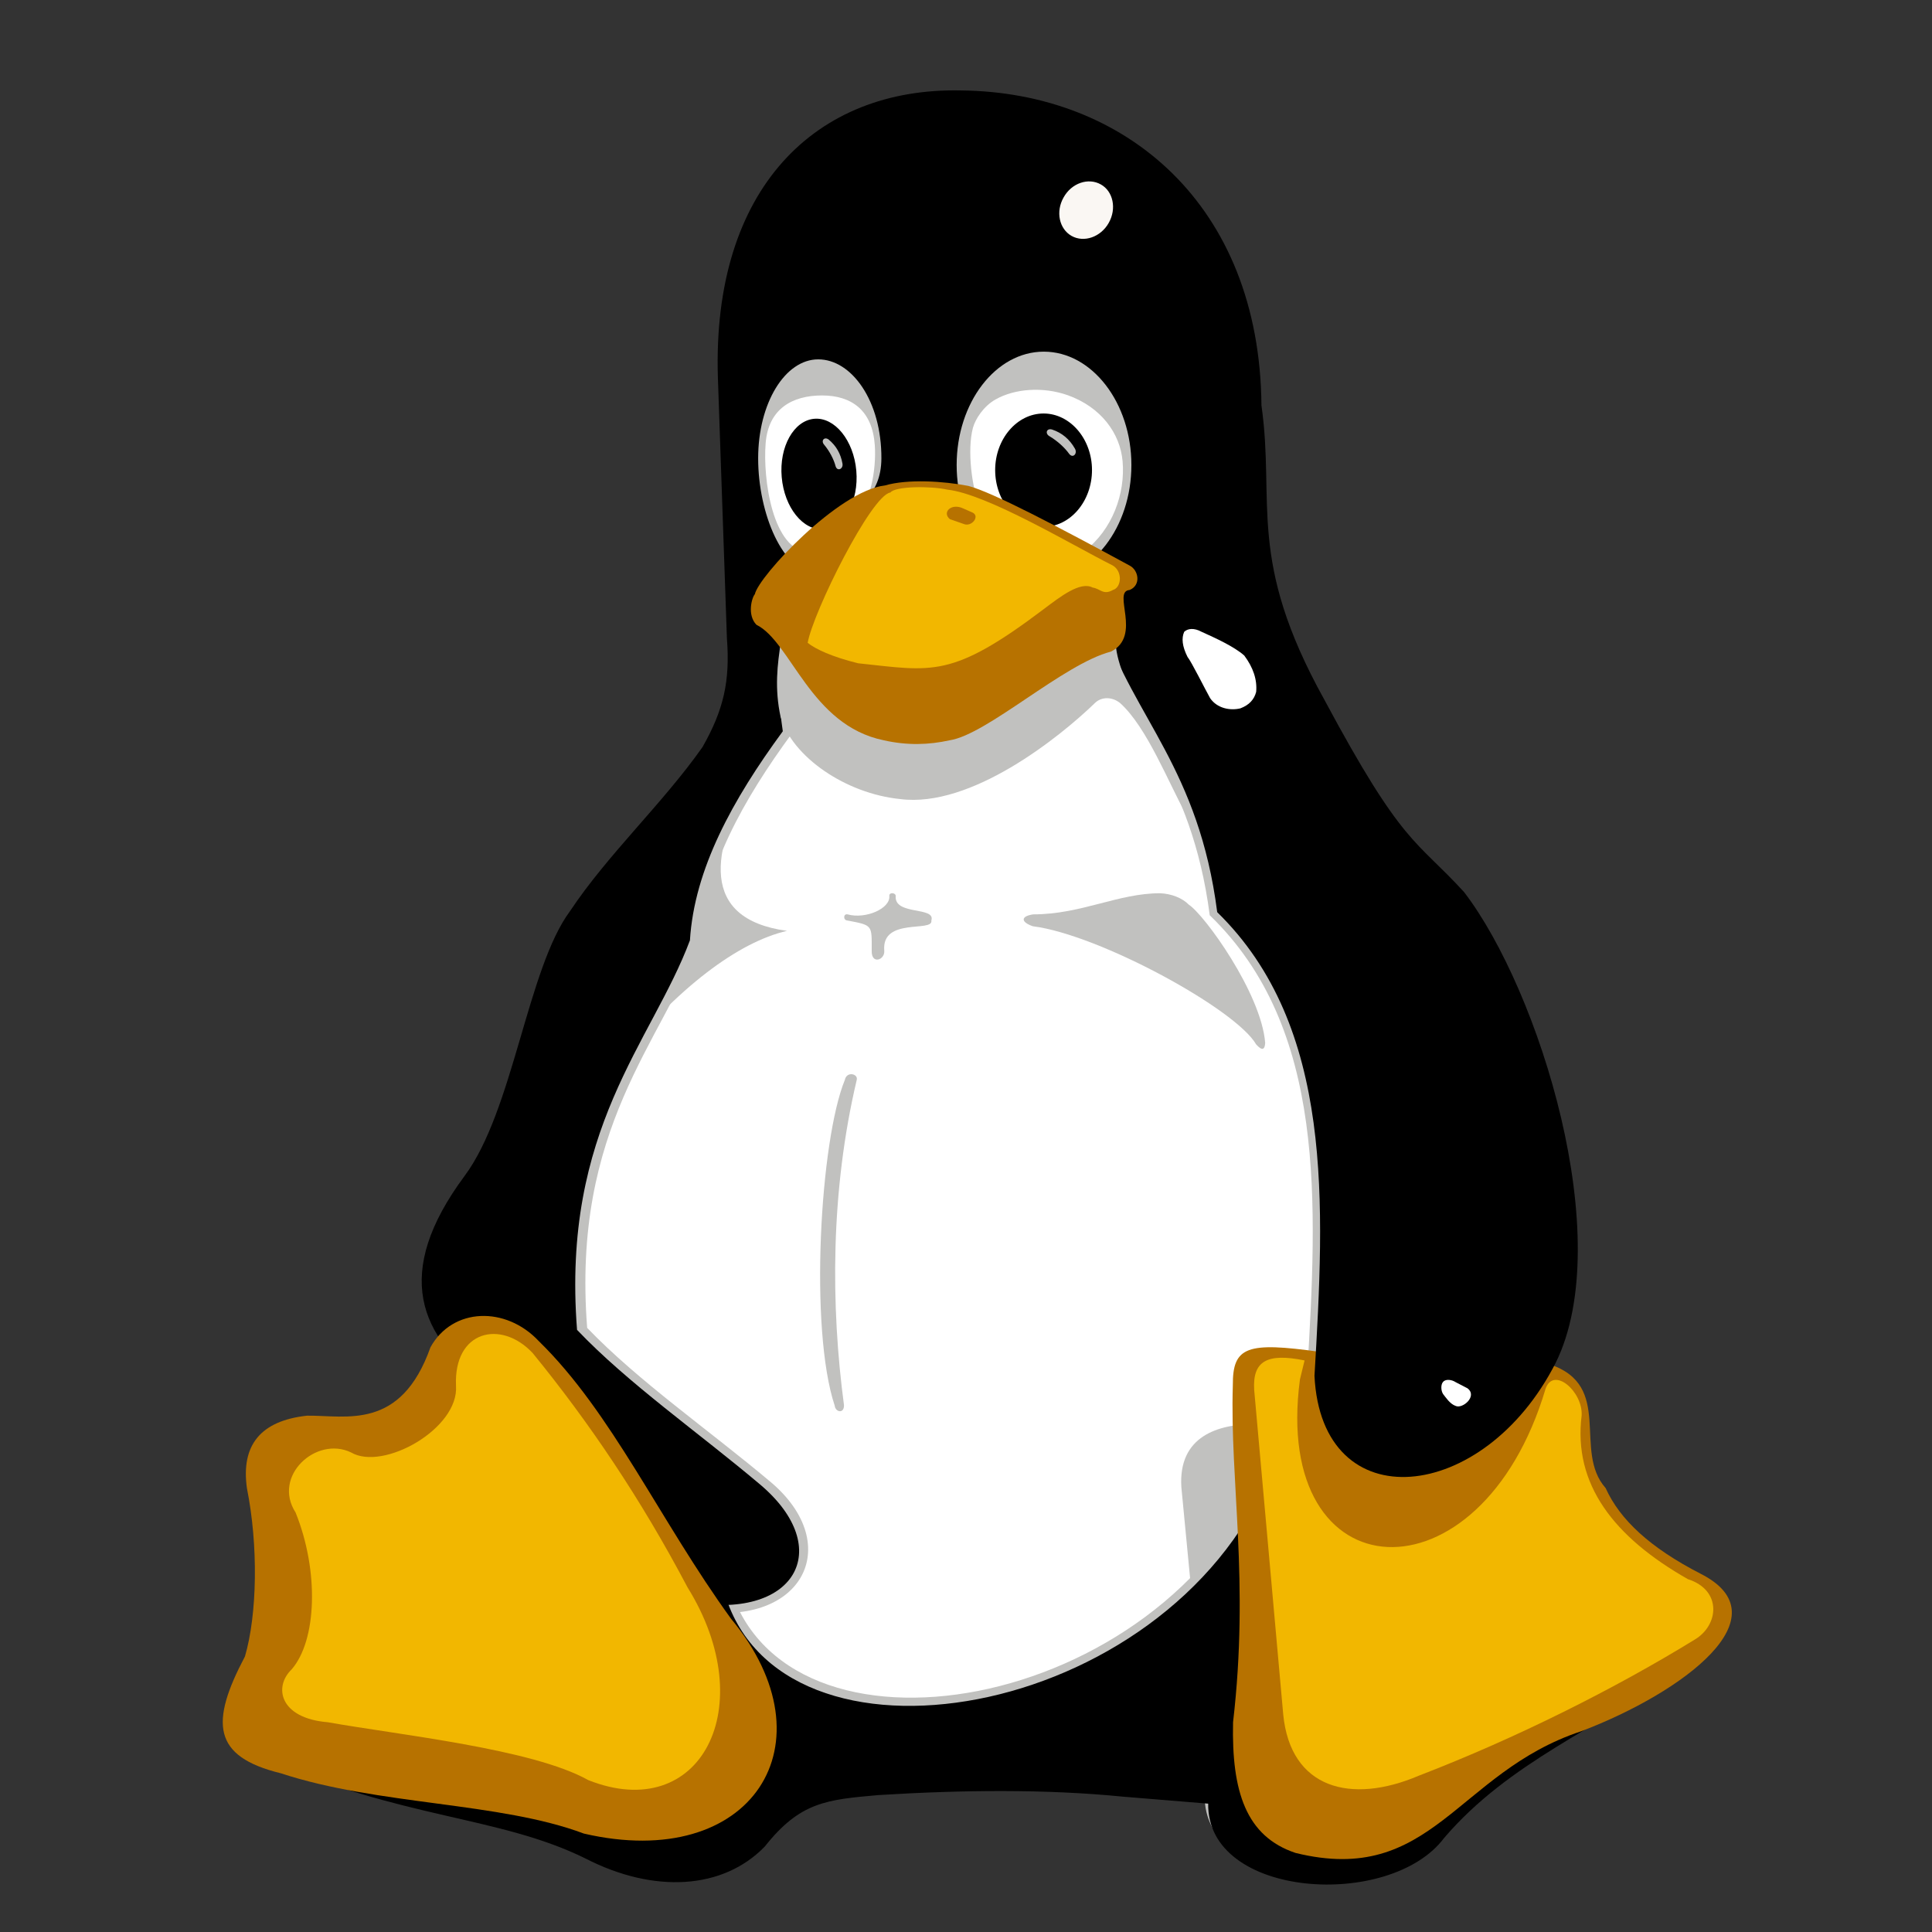 <?xml version="1.0" encoding="UTF-8" standalone="no"?>
<!-- Created with Sodipodi ("http://www.sodipodi.com/") -->

<svg
   xmlns:dc="http://purl.org/dc/elements/1.1/"
   xmlns:cc="http://creativecommons.org/ns#"
   xmlns:rdf="http://www.w3.org/1999/02/22-rdf-syntax-ns#"
   xmlns:svg="http://www.w3.org/2000/svg"
   xmlns="http://www.w3.org/2000/svg"
   xmlns:sodipodi="http://sodipodi.sourceforge.net/DTD/sodipodi-0.dtd"
   xmlns:inkscape="http://www.inkscape.org/namespaces/inkscape"
   version="1"
   x="0"
   y="0"
   width="100"
   height="100"
   id="svg75"
   sodipodi:version="0.32"
   inkscape:version="0.48.4 r9939"
   sodipodi:docname="linux.svg">
  <rect width="100%" height="100%" fill="#333333" stroke="none"/>
  <sodipodi:namedview
     inkscape:window-height="981"
     inkscape:window-width="1676"
     inkscape:pageshadow="2"
     inkscape:pageopacity="0.0"
     guidetolerance="10.0"
     gridtolerance="10.0"
     objecttolerance="10.0"
     borderopacity="1.0"
     bordercolor="#666666"
     pagecolor="#ffffff"
     id="base"
     inkscape:zoom="3.3009959"
     inkscape:cx="140.48027"
     inkscape:cy="61.099583"
     inkscape:window-x="0"
     inkscape:window-y="44"
     inkscape:current-layer="svg75"
     showgrid="false"
     inkscape:window-maximized="0" />
  <defs
     id="defs77" />
  <g
     id="g3157"
     transform="matrix(0.153,0,0,0.153,-6.326,92.768)">
    <path
       inkscape:connector-curvature="0"
       d="m 219.796,-135.374 53.407,85.115 69.261,35.048 105.144,-34.213 63.42,-98.468 -6.675,-91.793 -51.738,-115.157 -24.199,-45.896 -129.344,1.669 -6.676,39.221 -45.061,75.936 -30.041,82.613 2.503,65.924 z"
       style="font-size:12px;fill:#ffffff"
       id="path4" />
    <g
       transform="matrix(1.034,0,0,1.034,170.144,-860.337)"
       id="g6"
       style="font-size:12px;fill:#c1c1bf">
      <path
         inkscape:connector-curvature="0"
         id="path7"
         d="m 329.336,727.552 c -14.112,-1.224 -25.2,-11.736 -26.208,-32.616 3.24,-55.44 6.48,-112.824 -31.896,-149.832 -5.976,-46.08 -27.216,-63 -37.224,-92.592 l -15.768,-11.304 18.864,-29.52 8.064,0.216 78.768,159.264 16.488,80.28 -11.088,76.104 z" />
    </g>
    <g
       transform="matrix(1.034,0,0,1.034,170.144,-860.337)"
       id="g8"
       style="font-size:12px;fill:#c1c1bf">
      <path
         inkscape:connector-curvature="0"
         id="path9"
         d="m 136.232,439.696 c -2.376,15.552 -3.672,30.816 -1.44,45.576 -16.416,22.32 -28.872,44.856 -30.312,68.04 -12.456,33.192 -42.048,61.272 -36.936,126.792 16.632,17.352 39.888,33.48 59.832,50.256 25.056,20.952 10.152,48.6 -25.128,42.048 -7.848,-8.64 -25.632,-62.784 -59.328,-96.12 l 6.624,-43.704 31.824,-85.176 39.6,-63.36 4.392,-27.36 -5.544,-69.912 4.608,-25.56 11.808,78.48 0,0 z" />
    </g>
    <g
       transform="matrix(1.034,0,0,1.034,170.144,-860.337)"
       id="g10"
       style="font-size:12px;fill:#c1c1bf">
      <path
         inkscape:connector-curvature="0"
         id="path11"
         d="m 115.64,341.416 c 0.936,-5.04 2.16,-9.792 3.672,-14.256 l 2.376,15.624 -6.048,-1.368 z" />
    </g>
    <g
       transform="matrix(1.034,0,0,1.034,170.144,-860.337)"
       id="g12"
       style="font-size:12px;fill:#c1c1bf">
      <path
         inkscape:connector-curvature="0"
         id="path13"
         d="m 120.968,500.464 c -12.6,23.328 -16.992,45.792 11.952,49.752 -15.912,3.672 -35.712,18.432 -55.728,43.272 l 0.432,-50.472 23.832,-39.744 19.512,-2.808 z" />
    </g>
    <g
       transform="matrix(1.034,0,0,1.034,170.144,-860.337)"
       id="g14"
       style="font-size:12px;fill:#c1c1bf">
      <path
         inkscape:connector-curvature="0"
         id="path15"
         d="m -33.256,818.488 c 43.776,19.656 74.664,18.576 102.528,32.472 22.032,11.592 44.28,10.224 57.672,-3.816 11.376,-14.688 19.8,-15.408 36.576,-16.92 27.432,-1.656 54.216,-1.944 78.408,0.576 l 27.648,2.232 c -0.504,31.032 58.464,34.848 75.816,11.304 20.952,-24.912 49.752,-36.072 74.448,-54.144 L 289.304,725.536 c -33.48,80.928 -158.256,102.096 -175.536,37.728 l -147.024,55.224 z" />
    </g>
    <g
       transform="matrix(1.034,0,0,1.034,170.144,-860.337)"
       id="g16"
       style="font-size:12px;fill:#c1c1bf">
      <path
         inkscape:connector-curvature="0"
         id="path17"
         d="m 286.424,711.568 c -12.6,-0.072 -25.488,4.032 -24.48,20.592 l 4.248,44.28 38.232,-19.8 -18,-45.072 z" />
    </g>
    <g
       transform="matrix(1.034,0,0,1.034,170.144,-860.337)"
       id="g18"
       style="font-size:12px">
      <path
         inkscape:connector-curvature="0"
         id="path19"
         d="m -37.36,821.224 c 44.496,19.656 75.96,18.504 104.328,32.472 22.392,11.52 45,10.224 58.68,-3.888 11.592,-14.616 20.16,-15.336 37.224,-16.848 27.864,-1.728 55.152,-1.944 79.776,0.504 l 28.08,2.304 c -0.504,31.032 59.544,34.776 77.184,11.232 21.312,-24.912 50.616,-36 75.744,-54.144 L 290.816,728.272 C 256.76,809.128 129.824,830.296 112.256,766 L -37.36,821.224 z" />
    </g>
    <g
       transform="matrix(1.034,0,0,1.034,170.144,-860.337)"
       id="g20"
       style="font-size:12px;fill:#b77200">
      <path
         inkscape:connector-curvature="0"
         id="path21"
         d="m 382.328,691.984 c 21.312,6.984 7.56,28.296 18.432,40.536 4.68,10.368 14.544,19.512 31.032,28.008 27.576,13.896 -5.544,38.808 -39.024,51.552 -40.824,13.536 -48.744,50.832 -93.456,39.816 -16.2,-5.4 -20.952,-20.088 -20.448,-42.768 5.4,-46.368 -1.08,-78.696 -0.072,-110.304 -0.072,-12.672 4.752,-14.184 28.44,-10.872 2.808,38.376 45.144,39.384 75.096,4.032 z" />
    </g>
    <g
       transform="matrix(1.034,0,0,1.034,170.144,-860.337)"
       id="g22"
       style="font-size:12px;fill:#f2b700">
      <path
         inkscape:connector-curvature="0"
         id="path23"
         d="m 339.632,826.624 c 31.968,-12.312 64.224,-28.512 90.216,-44.496 7.992,-4.68 9.072,-16.2 -2.16,-19.8 -24.336,-13.824 -37.584,-31.104 -34.776,-53.568 0.432,-7.848 -9.216,-16.2 -11.808,-8.712 -21.24,71.424 -89.784,67.608 -80.352,-3.096 0.504,-2.088 1.008,-4.176 1.512,-6.192 -12.312,-2.52 -17.064,0.216 -16.488,9.648 l 9.504,106.2 c 2.376,24.192 22.032,29.52 44.352,20.016 z" />
    </g>
    <g
       transform="matrix(1.034,0,0,1.034,170.144,-860.337)"
       id="g24"
       style="font-size:12px">
      <path
         inkscape:connector-curvature="0"
         id="path25"
         d="m 354.464,537.544 c 24.696,32.256 49.968,113.544 29.952,154.008 -23.472,46.224 -76.608,51.696 -78.912,4.248 3.312,-56.16 6.48,-114.264 -31.824,-151.704 -5.976,-46.728 -27.288,-63.864 -37.296,-93.816 l -33.264,-24.192 -69.552,9 c -2.808,17.064 -4.464,33.696 -2.016,49.824 -16.488,22.464 -28.944,45.144 -30.384,68.4 -12.456,33.336 -42.048,61.632 -36.936,127.44 16.632,17.496 39.888,33.696 59.832,50.544 25.056,21.096 11.448,45 -23.832,38.376 C 78.848,746.056 56.744,722.872 35.288,699.328 12.392,683.056 3.896,662.176 27.368,630.496 43.424,609.04 47.96,562.456 62,543.664 74.312,525.16 92.24,508.6 105.272,490.096 c 6.912,-12.168 9.072,-21.528 7.992,-35.64 l -2.952,-85.32 c -1.944,-61.92 32.112,-94.896 79.488,-93.888 53.712,0.504 97.776,37.224 98.352,103.032 4.536,32.04 -4.896,50.4 20.52,96.192 25.848,48.24 29.88,45.648 45.792,63.072 z" />
    </g>
    <g
       transform="matrix(1.034,0,0,1.034,170.144,-860.337)"
       id="g26"
       style="font-size:12px;fill:#c1c1bf">
      <path
         inkscape:connector-curvature="0"
         id="path27"
         d="m 261.296,503.632 2.232,8.568 c -5.832,-10.512 -12.816,-28.584 -21.6,-36.504 -2.664,-2.16 -6.12,-2.088 -8.208,-0.072 -11.664,11.304 -40.608,34.488 -63.792,31.464 -17.856,-1.8 -35.28,-13.824 -39.096,-26.856 -2.016,-9.36 -1.08,-17.064 0.144,-24.912 l 109.728,-1.8 c -2.232,9.648 12.384,33.48 20.592,50.112 z" />
    </g>
    <g
       transform="matrix(1.034,0,0,1.034,170.144,-860.337)"
       id="g28"
       style="font-size:12px;fill:#c1c1bf">
      <path
         inkscape:connector-curvature="0"
         id="path29"
         d="m 143.144,363.232 c 10.944,0 20.736,13.608 20.664,32.4 -0.072,12.6 -8.28,15.84 -14.472,21.384 -2.736,2.52 -3.384,16.128 -6.768,16.128 -10.872,0 -19.08,-19.368 -19.08,-37.512 0,-18.072 8.784,-32.4 19.656,-32.4 z" />
    </g>
    <g
       transform="matrix(1.034,0,0,1.034,170.144,-860.337)"
       id="g30"
       style="font-size:12px;fill:#ffffff">
      <path
         inkscape:connector-curvature="0"
         id="path31"
         d="m 144.368,375.04 c 9.72,0 16.488,4.896 17.28,16.272 0.576,7.848 -1.512,20.448 -6.984,23.112 -2.52,1.224 -11.232,12.24 -14.256,12.096 C 128.096,425.944 125,402.112 125.936,390.736 126.8,379.36 134.72,375.04 144.368,375.04 z" />
    </g>
    <g
       transform="matrix(1.034,0,0,1.034,170.144,-860.337)"
       id="g32"
       style="font-size:12px">
      <path
         inkscape:connector-curvature="0"
         id="path33"
         d="m 141.848,382.672 c 6.696,-0.576 12.888,7.056 13.752,16.992 0.864,9.936 -3.96,18.576 -10.656,19.152 -6.696,0.576 -12.888,-7.056 -13.752,-17.064 -0.864,-9.936 3.96,-18.504 10.656,-19.08 z" />
    </g>
    <g
       transform="matrix(1.034,0,0,1.034,170.144,-860.337)"
       id="g34"
       style="font-size:12px;fill:#c1c1bf">
      <path
         inkscape:connector-curvature="0"
         id="path35"
         d="m 151.064,397.288 c 0.36,1.8 -1.656,2.736 -2.232,0.936 -0.576,-2.232 -1.944,-4.896 -3.744,-7.056 -1.152,-1.296 0,-2.736 1.44,-1.728 2.52,2.088 3.96,4.68 4.536,7.848 z" />
    </g>
    <g
       transform="matrix(1.034,0,0,1.034,170.144,-860.337)"
       id="g36"
       style="font-size:12px;fill:#c1c1bf">
      <path
         inkscape:connector-curvature="0"
         id="path37"
         d="m 216.944,360.712 c 15.768,0 28.656,16.704 28.656,37.08 0,20.448 -12.888,37.08 -28.656,37.08 -15.768,0 -28.512,-16.632 -28.512,-37.08 0,-20.376 12.744,-37.08 28.512,-37.08 z" />
    </g>
    <g
       transform="matrix(1.034,0,0,1.034,170.144,-860.337)"
       id="g38"
       style="font-size:12px;fill:#ffffff">
      <path
         inkscape:connector-curvature="0"
         id="path39"
         d="m 224.792,374.968 c 10.872,3.888 17.136,12.456 17.928,21.6 0.936,10.512 -3.312,22.392 -12.456,29.376 -2.592,1.944 -32.544,-9.864 -34.272,-14.328 -2.592,-6.408 -4.176,-18.72 -2.232,-25.992 0.792,-2.88 3.456,-7.056 7.416,-9.288 6.264,-3.528 15.48,-4.248 23.616,-1.368 z" />
    </g>
    <g
       transform="matrix(1.034,0,0,1.034,170.144,-860.337)"
       id="g40"
       style="font-size:12px">
      <path
         inkscape:connector-curvature="0"
         id="path41"
         d="m 216.872,380.944 c 8.712,0 15.84,8.352 15.84,18.504 0,10.224 -7.128,18.576 -15.84,18.576 -8.712,0 -15.84,-8.352 -15.84,-18.576 0,-10.152 7.128,-18.504 15.84,-18.504 z" />
    </g>
    <g
       transform="matrix(1.034,0,0,1.034,170.144,-860.337)"
       id="g42"
       style="font-size:12px;fill:#c1c1bf">
      <path
         inkscape:connector-curvature="0"
         id="path43"
         d="m 227.096,392.392 c 1.008,1.656 -0.648,3.384 -1.872,1.728 -1.44,-2.016 -3.816,-4.176 -6.336,-5.688 -1.656,-0.864 -1.08,-2.808 0.792,-2.232 3.24,1.08 5.688,3.168 7.416,6.192 z" />
    </g>
    <g
       transform="matrix(1.034,0,0,1.034,170.144,-860.337)"
       id="g44"
       style="font-size:12px;fill:#b77200">
      <path
         inkscape:connector-curvature="0"
         id="path45"
         d="m 164.96,404.488 c 7.416,-2.16 19.152,-1.44 27.288,0.144 8.136,2.16 29.808,13.608 52.776,26.064 2.952,1.512 3.816,6.408 0,7.992 -5.904,0.432 4.248,14.976 -6.12,20.16 -15.552,4.032 -40.464,27.144 -52.776,29.016 -6.84,1.512 -13.896,1.728 -21.528,0 -24.048,-4.896 -30.384,-32.256 -41.688,-37.8 -3.096,-3.24 -1.512,-8.856 -0.504,-10.008 1.224,-5.832 27.288,-33.84 42.552,-35.568 z" />
    </g>
    <g
       transform="matrix(1.034,0,0,1.034,170.144,-860.337)"
       id="g46"
       style="font-size:12px;fill:#f2b700">
      <path
         inkscape:connector-curvature="0"
         id="path47"
         d="m 185.408,405.856 c 13.032,1.44 40.68,18.072 54,24.768 3.312,1.8 3.096,7.2 0.144,8.064 -3.168,1.8 -4.104,-0.432 -6.624,-0.792 -4.032,-2.16 -10.656,3.024 -15.912,6.984 -30.312,22.896 -36.36,20.376 -60.84,17.784 -8.496,-2.088 -14.04,-4.68 -16.488,-6.696 1.8,-10.08 20.808,-48.312 27.072,-49.176 1.584,-2.088 13.176,-2.16 18.648,-0.936 z" />
    </g>
    <g
       transform="matrix(1.034,0,0,1.034,170.144,-860.337)"
       id="g48"
       style="font-size:12px;fill:#b77200">
      <path
         inkscape:connector-curvature="0"
         id="path49"
         d="m 190.664,412.048 3.096,1.368 c 2.304,1.296 -0.504,4.752 -3.024,3.672 l -4.536,-1.584 c -2.664,-2.232 0.504,-5.4 4.464,-3.456 z" />
    </g>
    <g
       transform="matrix(1.034,0,0,1.034,170.144,-860.337)"
       id="g50"
       style="font-size:12px;fill:#ffffff;fill-opacity:1">
      <path
         inkscape:connector-curvature="0"
         style="fill:#ffffff;fill-opacity:1"
         id="path51"
         d="m 268.568,452.368 c 4.464,2.016 10.656,4.824 13.968,7.776 2.952,3.96 4.248,7.92 3.888,11.88 -0.648,2.52 -2.304,4.32 -5.184,5.4 -3.384,0.792 -7.56,0 -9.864,-3.312 -1.512,-2.664 -6.12,-11.952 -7.416,-13.536 -1.728,-3.456 -2.016,-6.12 -1.08,-8.208 1.152,-1.08 3.168,-1.368 5.688,0 z" />
    </g>
    <g
       transform="matrix(1.034,0,0,1.034,170.144,-860.337)"
       id="g52"
       style="font-size:12px;fill:#ffffff;fill-opacity:1">
      <path
         inkscape:connector-curvature="0"
         style="fill:#ffffff;fill-opacity:1"
         id="path53"
         d="m 273.752,461.584 c 1.728,0.792 4.176,1.872 5.472,3.096 1.152,1.584 1.656,3.096 1.512,4.68 -0.216,0.936 -0.936,1.656 -2.016,2.088 -1.368,0.36 -2.952,0 -3.888,-1.296 -0.576,-1.008 -2.376,-4.68 -2.88,-5.328 -0.72,-1.368 -0.864,-2.376 -0.504,-3.24 0.504,-0.432 1.296,-0.504 2.304,0 z" />
    </g>
    <g
       transform="matrix(1.034,0,0,1.034,170.144,-860.337)"
       id="g56"
       style="font-size:12px;fill:#faf7f3;fill-opacity:1">
      <path
         inkscape:connector-curvature="0"
         style="fill:#faf7f3;fill-opacity:1"
         id="path57"
         d="m 235.592,305.992 c 4.032,2.232 5.256,7.92 2.592,12.6 -2.592,4.608 -8.064,6.552 -12.168,4.248 -4.032,-2.304 -5.256,-7.92 -2.592,-12.6 2.592,-4.68 8.064,-6.552 12.168,-4.248 z" />
    </g>
    <g
       transform="matrix(1.034,0,0,1.034,150.144,-840.337)"
       id="g58"
       style="font-size:12px;fill:#ffffff;fill-opacity:1">
      <path
         inkscape:connector-curvature="0"
         style="fill:#ffffff;fill-opacity:1"
         id="path59"
         d="m 374.912,680.536 c 3.384,2.592 -1.656,6.84 -3.888,5.76 -1.872,-0.648 -3.24,-2.808 -4.104,-3.888 -0.792,-1.224 -0.72,-3.24 0,-3.96 0.792,-1.008 2.808,-0.792 4.104,0.072 1.296,0.648 2.592,1.368 3.888,2.016 z" />
    </g>
    <g
       transform="matrix(1.034,0,0,1.034,170.144,-860.337)"
       id="g64"
       style="font-size:12px;fill:#c1c1bf">
      <path
         inkscape:connector-curvature="0"
         id="path65"
         d="m 289.376,586.864 c -0.144,2.304 -1.008,2.664 -2.952,0.504 -6.624,-11.52 -51.336,-35.928 -73.08,-38.664 -4.104,-1.44 -3.888,-3.312 0.144,-3.888 15.696,0 27.792,-6.912 41.472,-6.912 3.744,0.144 7.344,1.584 9.432,3.744 5.112,3.312 23.688,28.944 24.984,45.216 z" />
    </g>
    <g
       transform="matrix(1.034,0,0,1.034,170.144,-860.337)"
       id="g66"
       style="font-size:12px;fill:#c1c1bf">
      <path
         inkscape:connector-curvature="0"
         id="path67"
         d="m 180.152,546.832 c 0.72,3.96 -16.344,-1.152 -15.408,9.864 0.288,3.024 -4.248,4.68 -4.104,0 0,-8.424 0.432,-8.28 -7.92,-9.864 -1.512,-0.072 -1.368,-2.304 0,-2.016 l 0,0 c 5.976,1.656 14.04,-1.944 13.68,-5.976 -0.144,-1.368 2.16,-1.152 2.088,0 -0.504,6.408 13.176,3.312 11.664,7.992 z" />
    </g>
    <g
       transform="matrix(1.034,0,0,1.034,170.144,-860.337)"
       id="g68"
       style="font-size:12px;fill:#c1c1bf">
      <path
         inkscape:connector-curvature="0"
         id="path69"
         d="m 151.568,705.376 c 0.072,2.952 -2.808,2.304 -3.024,0.216 -8.352,-25.056 -4.824,-86.76 3.312,-106.632 0.576,-2.88 4.392,-2.016 3.888,0 -8.64,36.504 -8.496,74.088 -4.176,106.416 z" />
    </g>
    <g
       transform="matrix(1.034,0,0,1.034,170.144,-860.337)"
       id="g70"
       style="font-size:12px;fill:#b77200">
      <path
         inkscape:connector-curvature="0"
         id="path71"
         d="m 51.704,684.424 c 23.976,23.4 39.672,58.824 62.928,90.864 33.84,40.752 6.84,83.016 -48.168,70.272 -27.576,-10.368 -67.248,-9.216 -99.144,-19.728 -22.392,-5.472 -23.184,-16.56 -11.736,-38.232 4.032,-13.824 4.392,-36.288 0.648,-55.008 -2.016,-14.184 4.536,-22.104 19.656,-23.76 l 0,0 c 12.816,-0.144 30.672,5.04 40.392,-22.392 7.272,-13.104 24.696,-13.464 35.424,-2.016 z" />
    </g>
    <g
       transform="matrix(1.034,0,0,1.034,170.144,-860.337)"
       id="g72"
       style="font-size:12px;fill:#f2b700">
      <path
         inkscape:connector-curvature="0"
         id="path73"
         d="m 24.632,699.04 c -0.792,-18.072 14.688,-21.744 25.056,-10.728 18.504,22.68 35.424,47.736 50.688,76.68 24.336,39.168 4.248,77.688 -32.472,63.072 -18.216,-10.224 -61.776,-14.76 -85.248,-18.936 -15.696,-1.296 -17.784,-11.52 -11.808,-17.28 8.208,-9.432 9.072,-32.04 1.296,-51.336 -7.704,-11.952 6.768,-25.128 18.144,-19.656 C 0.8,727.048 25.64,713.08 24.632,699.04 z" />
    </g>
  </g>
</svg>
